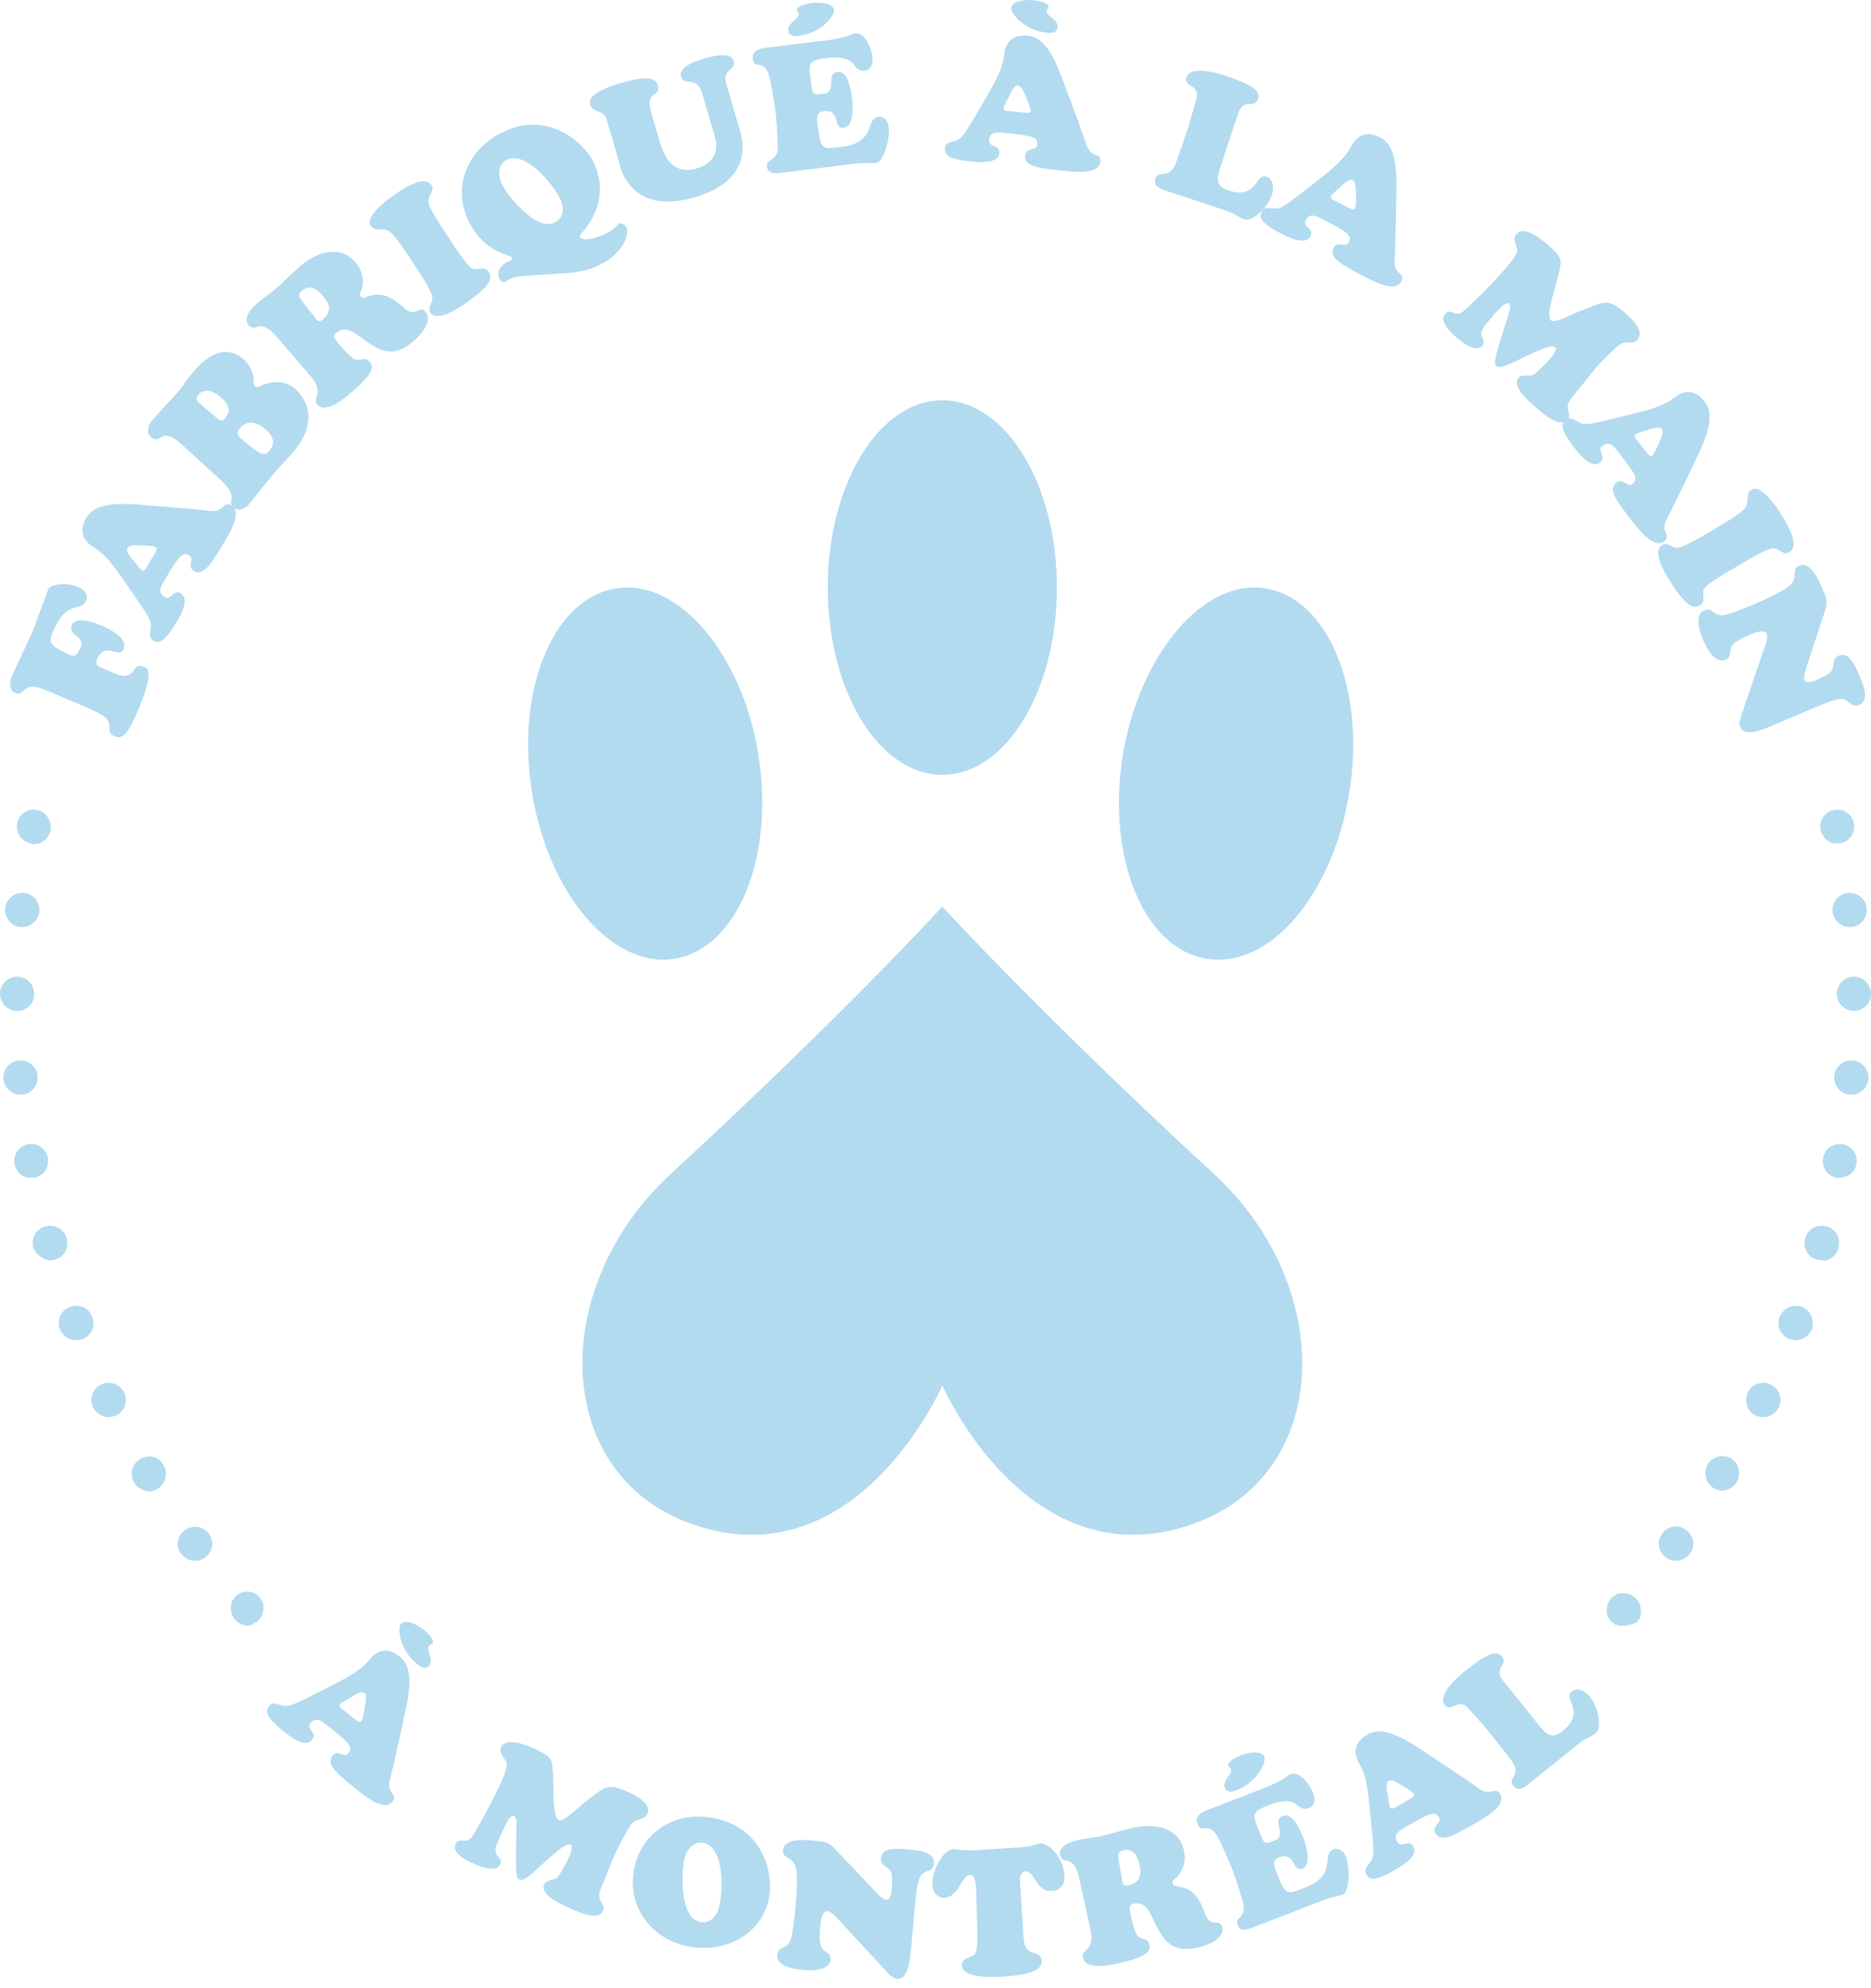 <?xml version="1.0" encoding="utf-8"?>
<!-- Generator: Adobe Illustrator 25.0.0, SVG Export Plug-In . SVG Version: 6.00 Build 0)  -->
<svg version="1.1" id="Layer_1" xmlns="http://www.w3.org/2000/svg" xmlns:xlink="http://www.w3.org/1999/xlink" x="0px" y="0px"
	 viewBox="0 0 218.8 232.443" style="enable-background:new 0 0 218.8 232.443;" xml:space="preserve">
<style type="text/css">
	.st0{fill:#B3DBF0;}
</style>
<path class="st0" d="M110.2,162.003c0,0-10,23-29.3,16.2c-16.4-5.8-16.8-27.7-2.5-40.9c20.4-18.8,31.8-31.3,31.8-31.3
	s11.4,12.5,31.8,31.3c14.3,13.2,13.9,35.1-2.5,40.9C120.2,185.003,110.2,162.003,110.2,162.003z M110.2,46.803
	c-7.4,0-13.4,9.8-13.4,21.9s6,21.9,13.4,21.9s13.4-9.8,13.4-21.9S117.6,46.803,110.2,46.803z M72,68.803
	c-7.3,1.2-11.7,11.8-9.8,23.8c1.9,11.9,9.4,20.7,16.7,19.5s11.7-11.8,9.8-23.8C86.8,76.403,79.3,67.603,72,68.803z M131.3,88.303
	c-1.9,11.9,2.4,22.6,9.8,23.8c7.4,1.2,14.8-7.5,16.7-19.5c1.9-11.9-2.4-22.6-9.8-23.8C140.8,67.603,133.3,76.403,131.3,88.303z
	 M29,190.103c-0.5,0-1-0.2-1.4-0.6c-0.4-0.4-0.6-0.9-0.6-1.4c0-0.1,0-0.3,0-0.4c0-0.1,0.1-0.2,0.1-0.4c0-0.1,0.1-0.2,0.2-0.3
	s0.1-0.2,0.2-0.3c0.8-0.8,2.1-0.8,2.8,0c0.1,0.1,0.2,0.2,0.2,0.3c0.1,0.1,0.1,0.2,0.2,0.3c0,0.1,0.1,0.2,0.1,0.4c0,0.1,0,0.3,0,0.4
	c0,0.5-0.2,1-0.6,1.4c-0.1,0.1-0.2,0.2-0.3,0.2s-0.2,0.1-0.3,0.2c-0.1,0.1-0.2,0.1-0.4,0.1C29.3,190.103,29.1,190.103,29,190.103z
	 M21.2,181.703L21.2,181.703L21.2,181.703c-0.7-0.9-0.5-2.1,0.4-2.8l0,0c0.9-0.6,2.1-0.5,2.8,0.4l0,0c0.7,0.9,0.5,2.1-0.4,2.8l0,0
	c-0.4,0.3-0.8,0.4-1.2,0.4l0,0C22.2,182.503,21.6,182.203,21.2,181.703z M15.7,173.403c-0.6-1-0.3-2.2,0.7-2.8l0,0
	c0.9-0.6,2.2-0.3,2.7,0.7l0,0c0.6,0.9,0.3,2.2-0.7,2.8l0,0c-0.3,0.2-0.7,0.3-1,0.3l0,0C16.7,174.303,16.1,174.003,15.7,173.403z
	 M10.9,164.603L10.9,164.603L10.9,164.603c-0.5-1-0.1-2.2,0.9-2.7l0,0c1-0.5,2.2-0.1,2.7,0.9l0,0c0.5,1,0.1,2.2-0.9,2.7l0,0
	c-0.3,0.1-0.6,0.2-0.9,0.2l0,0C12,165.703,11.3,165.303,10.9,164.603z M7,155.403L7,155.403L7,155.403c-0.4-1,0.1-2.2,1.2-2.6l0,0
	c1-0.4,2.2,0.1,2.6,1.2l0,0c0.4,1-0.1,2.2-1.2,2.6l0,0c-0.2,0.1-0.5,0.1-0.7,0.1l0,0C8,156.703,7.3,156.203,7,155.403z M3.9,145.903
	c-0.3-1.1,0.3-2.2,1.4-2.5l0,0c1.1-0.3,2.2,0.3,2.5,1.4l0,0c0.3,1.1-0.3,2.2-1.4,2.5l0,0c-0.2,0-0.4,0.1-0.5,0.1l0,0
	C5,147.303,4.2,146.703,3.9,145.903z M1.7,136.103L1.7,136.103L1.7,136.103c-0.2-1.1,0.5-2.1,1.6-2.3l0,0c1.1-0.2,2.1,0.5,2.3,1.6
	l0,0c0.2,1.1-0.5,2.1-1.6,2.3l0,0c-0.1,0-0.2,0-0.3,0l0,0C2.7,137.803,1.9,137.103,1.7,136.103z M0.4,126.203
	c-0.1-1.1,0.7-2.1,1.8-2.2l0,0c1.1-0.1,2.1,0.7,2.2,1.8l0,0c0.1,1.1-0.7,2.1-1.8,2.2l0,0c0,0-0.1,0-0.2,0l0,0
	C1.4,128.003,0.5,127.203,0.4,126.203z M2,118.203c-1.1,0-2-0.9-2-2l0,0c0-1.1,0.9-2,2-2l0,0c1.1,0,2,0.9,2,2l0,0
	C4,117.303,3.2,118.203,2,118.203L2,118.203L2,118.203z M2.4,108.403c-1.1-0.1-1.9-1.1-1.8-2.2l0,0c0.1-1.1,1.1-1.9,2.2-1.8l0,0
	c1.1,0.1,1.9,1.1,1.8,2.2l0,0c-0.1,1-1,1.8-2,1.8l0,0C2.5,108.403,2.4,108.403,2.4,108.403z M3.6,98.603c-1.1-0.2-1.8-1.2-1.6-2.3
	l0,0c0.2-1.1,1.2-1.8,2.3-1.6l0,0c1.1,0.2,1.8,1.3,1.6,2.4l0,0c-0.2,1-1,1.6-2,1.6l0,0C3.8,98.703,3.7,98.703,3.6,98.603z
	 M189.8,190.103c-0.1,0-0.3,0-0.4,0s-0.2-0.1-0.4-0.1c-0.1,0-0.2-0.1-0.3-0.2c-0.1-0.1-0.2-0.1-0.3-0.2c-0.1-0.1-0.2-0.2-0.2-0.3
	c-0.1-0.1-0.1-0.2-0.2-0.3c0-0.1-0.1-0.2-0.1-0.4c0-0.1,0-0.3,0-0.4c0-0.5,0.2-1,0.6-1.4c0.1-0.1,0.2-0.2,0.3-0.2
	c0.1-0.1,0.2-0.1,0.3-0.2c0.1-0.1,0.2-0.1,0.4-0.1c0.7-0.1,1.3,0.1,1.8,0.6c0.4,0.4,0.6,0.9,0.6,1.4c0,0.1,0,0.3,0,0.4
	c0,0.1-0.1,0.2-0.1,0.4c0,0.1-0.1,0.2-0.2,0.3s-0.1,0.2-0.2,0.3C190.9,189.903,190.4,190.103,189.8,190.103z M194.8,182.103
	c-0.9-0.7-1.1-1.9-0.4-2.8l0,0c0.6-0.9,1.9-1.1,2.8-0.4l0,0c0.9,0.7,1.1,1.9,0.4,2.8l0,0c-0.4,0.5-1,0.8-1.6,0.8l0,0
	C195.6,182.503,195.2,182.403,194.8,182.103z M200.4,174.003c-1-0.6-1.2-1.8-0.7-2.8l0,0l0,0l0,0c0.6-0.9,1.8-1.2,2.7-0.7l0,0
	c1,0.6,1.2,1.8,0.7,2.8l0,0c-0.4,0.6-1,1-1.7,1l0,0C201.1,174.303,200.7,174.203,200.4,174.003z M205.3,165.503
	c-1-0.5-1.4-1.7-0.9-2.7l0,0c0.5-1,1.7-1.4,2.7-0.9l0,0c1,0.5,1.4,1.7,0.9,2.7l0,0c-0.4,0.7-1.1,1.1-1.8,1.1l0,0
	C205.8,165.703,205.5,165.603,205.3,165.503z M209.3,156.603c-1-0.4-1.6-1.5-1.2-2.6l0,0c0.4-1,1.5-1.6,2.6-1.2l0,0
	c1,0.4,1.5,1.5,1.2,2.6l0,0c-0.3,0.8-1.1,1.3-1.9,1.3l0,0C209.8,156.703,209.5,156.603,209.3,156.603z M212.5,147.303
	c-1.1-0.3-1.7-1.4-1.4-2.5l0,0c0.3-1.1,1.4-1.7,2.5-1.4l0,0c1.1,0.3,1.7,1.4,1.4,2.5l0,0c-0.2,0.9-1,1.5-1.9,1.5l0,0
	C212.8,147.303,212.7,147.303,212.5,147.303z M214.8,137.703c-1.1-0.2-1.8-1.2-1.6-2.3l0,0c0.2-1.1,1.2-1.8,2.3-1.6l0,0
	c1.1,0.2,1.8,1.2,1.6,2.3l0,0c-0.2,1-1,1.6-2,1.6l0,0C215,137.703,214.9,137.703,214.8,137.703z M216.3,128.003
	c-1.1-0.1-1.9-1.1-1.8-2.2l0,0l0,0l0,0c0.1-1.1,1.1-1.9,2.2-1.8l0,0c1.1,0.1,1.9,1.1,1.8,2.2l0,0c-0.1,1-1,1.8-2,1.8l0,0
	C216.4,128.003,216.3,128.003,216.3,128.003z M214.8,116.203c0-1.1,0.9-2,2-2l0,0c1.1,0,2,0.9,2,2l0,0c0,1.1-0.9,2-2,2l0,0l0,0l0,0
	C215.7,118.203,214.8,117.303,214.8,116.203z M214.3,106.603c-0.1-1.1,0.7-2.1,1.8-2.2l0,0c1.1-0.1,2.1,0.7,2.2,1.8l0,0
	c0.1,1.1-0.7,2.1-1.8,2.2l0,0c-0.1,0-0.1,0-0.2,0l0,0C215.3,108.403,214.4,107.603,214.3,106.603z M212.9,97.003
	c-0.2-1.1,0.5-2.1,1.6-2.3l0,0c1.1-0.2,2.1,0.5,2.3,1.6l0,0c0.2,1.1-0.5,2.1-1.6,2.3l0,0c-0.1,0-0.2,0-0.4,0l0,0
	C214,98.703,213.1,98.003,212.9,97.003z M7.235,81.498c-0.786-0.353-2.018-0.893-2.812-1.112c-1.764-0.468-1.575,1.092-2.641,0.645
	c-0.735-0.309-0.688-1.291-0.428-1.91c0.212-0.504,1.869-3.908,2.544-5.516c0.163-0.387,1.604-4.36,1.718-4.631
	c0.317-0.756,2.238-0.883,3.556-0.329c0.658,0.276,1.206,0.87,0.896,1.606c-0.561,1.336-2.263-0.199-3.824,3.519
	c-0.496,1.182-0.805,1.645,2.003,2.823c0.349,0.146,0.687,0.266,1.158-0.857c0.626-1.491-1.554-1.29-0.984-2.646
	c0.463-1.104,2.606-0.295,3.361,0.022c0.91,0.382,3.213,1.463,2.66,2.779c-0.521,1.239-2.172-0.957-3.043,1.114
	c-0.357,0.853-0.153,0.801,1.833,1.658c2.833,1.281,2.066-1.342,3.538-0.724c0.445,0.188,1.37,0.371-0.605,5.076
	c-1.302,3.098-1.958,3.414-2.791,3.064c-1.084-0.455-0.142-1.289-0.997-2.127c-0.461-0.421-1.812-1.057-2.45-1.325L7.235,81.498z
	 M14.47,67.847c-0.911-1.302-2.057-2.987-3.482-3.838c-1.244-0.742-1.838-1.879-0.88-3.483c0.936-1.569,3.133-1.604,4.742-1.598
	c0.706,0.006,7.85,0.574,9.716,0.807c1.726,0.223,1.477-1.246,2.505-0.633c1.316,0.785-0.265,3.313-0.803,4.216
	c-1.538,2.579-2.481,4.119-3.6,3.452c-0.866-0.517,0.115-1.423-0.517-1.799c-0.812-0.484-1.152-0.076-2.885,2.827
	c-0.56,0.938-0.856,1.519,0.027,2.046c0.703,0.419,0.923-1.015,1.86-0.455c1.082,0.646-0.062,2.604-0.491,3.325
	c-1.539,2.579-2.166,2.523-2.742,2.179c-0.849-0.505-0.015-1.329-0.353-2.239c-0.25-0.687-0.89-1.582-1.306-2.197L14.47,67.847z
	 M18.027,64.833c0.107-0.18,0.467-0.699,0.196-0.861c-0.271-0.161-1.521-0.197-1.859-0.203c-0.386-0.01-1.235-0.102-1.473,0.295
	c-0.258,0.433,0.642,1.385,0.797,1.575s0.676,0.917,0.893,1.046c0.307,0.184,0.521-0.3,0.64-0.498L18.027,64.833z M29.652,44.513
	c0.007,0.253-0.02,0.479,0.189,0.655c0.208,0.176,0.422,0.054,0.638-0.038c0.812-0.44,2.626-0.86,3.973,0.279
	c1.604,1.356,2.668,4.1-0.06,7.322c-0.461,0.546-0.897,1.029-1.336,1.483c-0.424,0.468-0.847,0.935-1.267,1.432
	c-0.462,0.546-0.92,1.12-1.365,1.68c-0.43,0.572-0.874,1.131-1.35,1.692c-0.42,0.497-1.184,0.814-1.745,0.339
	c-0.994-0.841,0.898-1.028-1.683-3.377l-4.47-4.083c-2.34-2.145-2.4,0.171-3.507-0.765c-0.609-0.516-0.342-1.418,0.079-1.915
	c0.502-0.593,1.035-1.159,1.554-1.739c0.534-0.566,1.067-1.132,1.569-1.726c0.326-0.385,0.605-0.781,0.886-1.177
	c0.296-0.383,0.59-0.795,0.901-1.163c2.482-2.936,4.516-2.509,5.75-1.464C29.148,42.574,29.676,43.542,29.652,44.513z M25,48.583
	c0.625,0.529,0.902,0.818,1.323,0.321c0.813-0.962,0.33-1.756-0.552-2.502c-0.722-0.61-1.823-1.13-2.569-0.248
	c-0.502,0.594,0.033,0.937,0.499,1.33L25,48.583z M28.913,51.893c1.86,1.573,2.166,1.31,2.586,0.812
	c0.773-0.914,0.42-1.764-0.414-2.469c-0.979-0.828-2.089-1.271-3.038-0.149c-0.421,0.497-0.259,0.826,0.064,1.128L28.913,51.893z
	 M32.39,39.422c-2.124-2.467-2.456-0.407-3.306-1.394c-0.754-0.876,0.392-2.056,1.028-2.604c0.334-0.288,0.68-0.53,1.028-0.802
	c0.346-0.242,0.707-0.498,1.025-0.772c0.509-0.438,0.991-0.909,1.488-1.393c0.496-0.455,0.994-0.938,1.503-1.377
	c1.799-1.549,4.568-2.548,6.391-0.432c0.822,0.955,1.155,2.275,0.635,3.473c-0.075,0.203-0.146,0.347,0.02,0.538
	c0.205,0.238,0.467,0.124,0.727,0.039c1.47-0.546,2.594-0.238,4.296,1.289c1.466,1.315,1.732-0.467,2.568,0.505
	c0.521,0.604,0.337,1.871-1.461,3.42c-2.547,2.192-4.126,1.002-6.428-0.674c-0.806-0.582-1.692-1.064-2.568-0.312
	c-0.35,0.302-0.436,0.459,0.428,1.462c0.397,0.461,0.977,1.07,1.44,1.447c0.758,0.623,1.377-0.299,2.035,0.465
	c0.493,0.573,0.465,1.346-2.113,3.565c-0.764,0.657-3.023,2.604-4.023,1.441c-0.713-0.827,0.974-1.282-0.808-3.352L32.39,39.422z
	 M36.686,36.944c0.324,0.44,0.546,0.859,1.071,0.407c1.034-0.891,0.875-1.751,0.025-2.738c-0.671-0.779-1.547-1.411-2.471-0.616
	c-0.589,0.507-0.258,0.859,0.136,1.38L36.686,36.944z M47.586,29.651c-1.471-2.225-1.981-2.617-2.337-2.735
	c-0.738-0.241-1.456,0.158-1.896-0.508c-0.834-1.262,2.74-3.624,3.09-3.855c1.051-0.695,3.229-2.084,4.017-0.894
	c0.417,0.631-0.271,1.036-0.374,1.758c-0.078,0.605,0.947,2.193,1.758,3.42l1.146,1.734c2.062,3.118,2.226,2.908,2.715,2.888
	c0.611-0.027,1.09-0.218,1.449,0.325c0.347,0.525,0.711,1.418-3.126,3.954c-0.735,0.487-2.954,1.929-3.695,0.808
	c-0.37-0.561,0.167-1.042,0.228-1.561c0.048-0.384-0.205-1.147-1.827-3.601L47.586,29.651z M63.179,32.14
	c-1.944,0.137-2.78,0.104-3.628,0.52c-0.151,0.074-0.283,0.187-0.453,0.27c-0.301,0.148-0.572-0.069-0.701-0.333
	c-0.39-0.792,0.17-1.605,0.886-1.957c0.133-0.064,0.273-0.111,0.405-0.176c0.113-0.056,0.265-0.177,0.19-0.327
	c-0.204-0.415-3.209-0.482-5.07-4.27c-1.964-3.995-0.168-8.388,3.94-10.406c5.201-2.557,9.449,1.041,10.644,3.472
	c1.454,2.959,0.768,5.94-1.438,8.404c-0.076,0.084-0.171,0.271-0.115,0.384c0.148,0.302,1.066,0.553,3.253-0.522
	c0.754-0.37,1.171-0.996,1.321-1.07c0.283-0.139,0.731,0.249,0.852,0.494c0.287,0.584-0.113,2.863-3.204,4.382
	c-1.168,0.574-2.108,0.756-3.396,0.897L63.179,32.14z M59.261,18.694c-1.055,0.519-1.046,1.871-0.592,2.795
	c0.787,1.602,4.132,5.55,6.167,4.549c1.149-0.564,1.148-1.804,0.648-2.821C64.642,21.501,61.466,17.611,59.261,18.694z
	 M82.119,10.951c-0.632-2.156-2.123-0.822-2.466-1.991c-0.366-1.25,1.984-1.895,2.811-2.137c0.766-0.225,2.983-0.874,3.326,0.295
	c0.33,1.129-1.382,0.887-0.845,2.721l1.595,5.442c0.266,0.907,1.703,5.739-5.271,7.782c-7.942,2.326-8.851-4.061-8.921-4.303
	l-1.364-4.656c-0.291-1.294-1.662-0.892-1.934-1.819c-0.083-0.282-0.635-1.346,3.518-2.562c3.285-0.963,4.127-0.553,4.357,0.233
	c0.426,1.451-1.441,0.532-0.822,3.021l1.087,3.709c0.702,2.398,2.059,3.665,4.195,3.039c3.185-0.934,2.27-3.532,2.205-3.754
	L82.119,10.951z M96.503,4.736c2.793-0.345,3.137-0.811,3.471-0.853c1.188-0.146,1.941,1.834,2.055,2.751
	c0.085,0.688-0.086,1.534-0.898,1.635c-1.646,0.204-0.561-1.962-4.521-1.472c-2.313,0.286-2.032,0.675-1.736,3.071
	c0.149,1.209,0.218,1.243,1.489,1.086c1.584-0.196,0.109-2.363,1.589-2.546c1.209-0.149,1.584,2.195,1.685,3.008
	c0.105,0.855,0.27,3.374-0.981,3.529c-1.292,0.159-0.271-2.188-2.376-1.929c-0.875,0.108-0.756,0.898-0.674,1.565
	c0.377,3.043,0.566,2.871,2.756,2.601c4.272-0.529,2.7-3.318,4.409-3.529c0.667-0.083,1.094,0.626,1.165,1.21
	c0.176,1.417-0.635,4.1-1.469,4.202c-0.146,0.019-0.487-0.003-0.933-0.011c-0.464,0.015-1.055,0.024-1.764,0.112l-8.566,1.06
	c-1.376,0.17-1.475-0.452-1.508-0.724c-0.142-1.146,1.389-0.404,1.262-2.632c-0.22-3.824-0.152-3.452-0.827-7.199
	c-0.541-3.171-1.921-1.328-2.104-2.808c-0.157-1.271,1.62-1.28,2.475-1.386L96.503,4.736z M92.167,3.558
	c-0.108-0.875,1.314-1.348,1.245-1.91c-0.023-0.188-0.198-0.229-0.227-0.459c-0.064-0.521,1.34-0.801,1.674-0.842
	c0.646-0.08,2.568-0.106,2.688,0.853c0.064,0.521-1.324,2.64-4.159,2.991C92.846,4.257,92.249,4.225,92.167,3.558z M115.425,11.225
	c0.792-1.377,1.832-3.13,1.997-4.779c0.145-1.441,0.922-2.461,2.781-2.275c1.816,0.183,2.779,2.156,3.457,3.616
	c0.294,0.642,2.809,7.35,3.389,9.138c0.531,1.656,1.756,0.809,1.636,1.999c-0.152,1.525-3.112,1.166-4.157,1.061
	c-2.986-0.299-4.781-0.499-4.651-1.794c0.101-1.003,1.337-0.499,1.41-1.23c0.094-0.94-0.42-1.076-3.783-1.412
	c-1.087-0.109-1.737-0.132-1.841,0.892c-0.081,0.814,1.311,0.405,1.201,1.491c-0.125,1.254-2.383,1.049-3.219,0.965
	c-2.987-0.299-3.202-0.89-3.136-1.559c0.099-0.981,1.197-0.576,1.878-1.268c0.517-0.518,1.055-1.477,1.436-2.114L115.425,11.225z
	 M119.661,13.167c0.209,0.021,0.831,0.126,0.862-0.188s-0.465-1.46-0.604-1.77c-0.154-0.353-0.432-1.161-0.892-1.207
	c-0.501-0.051-0.981,1.167-1.089,1.389c-0.105,0.222-0.543,1.001-0.568,1.251c-0.035,0.355,0.494,0.345,0.723,0.368L119.661,13.167z
	 M118.248,0.937c0.096-0.961,2.018-0.979,2.665-0.915c0.335,0.033,1.744,0.28,1.692,0.803c-0.023,0.229-0.197,0.275-0.215,0.464
	c-0.057,0.563,1.376,1.002,1.288,1.88c-0.067,0.668-0.662,0.714-1.205,0.66C119.633,3.544,118.195,1.459,118.248,0.937z
	 M136.478,22.342c-0.638-0.212-1.667-0.509-1.363-1.425c0.409-1.236,1.62,0.315,2.446-1.977c0.522-1.441,0.945-2.717,1.336-3.893
	c0.396-1.195,0.666-2.345,0.996-3.474c0.516-1.688-1.529-1.392-1.152-2.527c0.482-1.455,3.637-0.497,4.613-0.174
	c3.986,1.321,3.961,2.065,3.736,2.743c-0.383,1.155-1.667-0.243-2.288,1.63l-2.101,6.337c-0.477,1.435-0.469,2.212,0.947,2.681
	c3.387,1.123,3.149-2.03,4.425-1.607c0.897,0.298,0.919,1.366,0.667,2.124c-0.515,1.555-2.291,3.177-3.208,2.873
	c-0.358-0.119-0.611-0.291-0.95-0.47c-0.353-0.205-0.771-0.41-1.448-0.635L136.478,22.342z M154.371,20.87
	c1.242-0.989,2.855-2.236,3.615-3.711c0.665-1.288,1.763-1.95,3.424-1.093c1.623,0.837,1.793,3.027,1.885,4.635
	c0.039,0.705-0.09,7.869-0.207,9.746c-0.116,1.736,1.334,1.397,0.785,2.461c-0.703,1.362-3.324-0.061-4.257-0.542
	c-2.669-1.377-4.264-2.224-3.667-3.381c0.463-0.896,1.428,0.027,1.764-0.625c0.434-0.84,0.006-1.155-2.998-2.706
	c-0.971-0.5-1.568-0.762-2.041,0.153c-0.375,0.728,1.07,0.858,0.568,1.829c-0.577,1.119-2.602,0.099-3.349-0.287
	c-2.669-1.377-2.651-2.006-2.343-2.603c0.452-0.877,1.325-0.096,2.213-0.488c0.67-0.293,1.525-0.986,2.113-1.438L154.371,20.87z
	 M157.597,24.235c0.187,0.097,0.728,0.423,0.872,0.143s0.104-1.529,0.089-1.868c-0.014-0.385,0.025-1.239-0.386-1.451
	c-0.447-0.23-1.342,0.726-1.523,0.893c-0.18,0.166-0.873,0.73-0.988,0.954c-0.164,0.317,0.332,0.502,0.537,0.608L157.597,24.235z
	 M176.432,36.66c0.086-0.288,0.328-0.913,0.045-1.163c-0.488-0.431-2.164,1.789-2.622,2.309c-1.485,1.687,0.218,1.787-0.532,2.639
	c-0.792,0.898-2.506-0.556-3.121-1.098c-0.551-0.485-1.944-1.797-1.223-2.616c0.792-0.898,1.085,0.676,2.35-0.506
	c1.293-1.213,2.727-2.554,4.739-4.84c0.833-0.945,1.2-1.489,1.347-2.005c0.134-0.47-0.668-1.372-0.098-2.018
	c0.791-0.898,2.451,0.172,3.713,1.282c1.844,1.625,1.535,1.912,1.299,3.133c-0.268,1.416-1.567,4.862-1.013,5.631
	c0.392,0.541,2.718-0.798,4.202-1.338c2.109-0.773,2.541-1.232,4.622,0.601c0.693,0.61,2.228,2.047,1.353,3.04
	c-0.555,0.63-1.375,0.132-2.005,0.528c-0.515,0.33-2.264,2.093-2.889,2.803c-0.208,0.236-1.642,2.054-2.87,3.575
	c-0.966,1.191,0.202,1.772-0.422,2.482c-0.932,1.056-3.049-0.894-3.742-1.505c-0.646-0.569-2.861-2.408-1.973-3.417
	c0.486-0.552,1.278-0.021,1.833-0.429c0.3-0.213,3.003-2.646,2.451-3.132c-0.489-0.431-2.215,0.512-3.302,0.982
	c-0.985,0.42-3.136,1.717-3.584,1.21c-0.225-0.254-0.379-0.334,0.551-3.295L176.432,36.66z M190.941,48.398
	c1.541-0.386,3.525-0.854,4.828-1.881c1.139-0.896,2.412-1.045,3.568,0.423c1.131,1.436,0.379,3.499-0.203,5.001
	c-0.258,0.657-3.342,7.126-4.227,8.786c-0.824,1.532,0.637,1.825-0.304,2.566c-1.204,0.948-3.001-1.433-3.65-2.258
	c-1.859-2.358-2.961-3.79-1.938-4.596c0.792-0.624,1.288,0.616,1.865,0.161c0.742-0.585,0.483-1.05-1.609-3.705
	c-0.676-0.858-1.112-1.344-1.92-0.706c-0.645,0.507,0.617,1.225-0.24,1.9c-0.99,0.78-2.41-0.988-2.931-1.648
	c-1.858-2.358-1.583-2.924-1.055-3.34c0.774-0.611,1.246,0.462,2.217,0.472c0.731,0.013,1.796-0.266,2.519-0.434L190.941,48.398z
	 M192.483,52.797c0.13,0.165,0.487,0.687,0.734,0.491s0.728-1.35,0.854-1.663c0.147-0.356,0.537-1.118,0.25-1.481
	c-0.312-0.396-1.521,0.104-1.756,0.182c-0.232,0.076-1.098,0.303-1.295,0.459c-0.281,0.221,0.094,0.595,0.236,0.776L192.483,52.797z
	 M201.396,61.325c2.294-1.36,2.711-1.852,2.846-2.2c0.277-0.727-0.086-1.463,0.601-1.87c1.301-0.771,3.485,2.914,3.7,3.275
	c0.643,1.084,1.924,3.328,0.695,4.057c-0.65,0.385-1.021-0.323-1.737-0.46c-0.601-0.107-2.237,0.839-3.502,1.588l-1.788,1.061
	c-3.217,1.907-3.016,2.081-3.018,2.571c-0.004,0.612,0.163,1.099-0.396,1.431c-0.543,0.322-1.452,0.642-3.798-3.315
	c-0.45-0.759-1.782-3.046-0.626-3.731c0.578-0.343,1.033,0.218,1.548,0.304c0.382,0.066,1.157-0.148,3.687-1.648L201.396,61.325z
	 M211.26,77.987c-0.095,0.313-0.392,1.171-0.244,1.519c0.206,0.482,1.006,0.165,1.335,0.025c0.483-0.206,1.306-0.579,1.684-0.923
	c0.696-0.616-0.029-1.517,1.015-1.96c1.236-0.526,2.017,1.469,2.361,2.279c0.362,0.851,1.355,2.915,0.022,3.482
	c-1.101,0.469-1.132-0.728-2.159-0.678c-0.803,0.045-2,0.555-2.734,0.867l-5.004,2.13c-0.869,0.37-3.466,1.613-4.018,0.318
	c-0.164-0.386-0.072-0.813,0.056-1.21l2.81-8.247c0.137-0.377,0.387-1.077,0.213-1.482c-0.254-0.599-1.519-0.084-1.924,0.089
	c-0.541,0.23-1.248,0.554-1.701,0.884c-1.112,0.816-0.213,1.643-1.159,2.046c-1.294,0.551-2.257-1.39-2.644-2.298
	c-0.379-0.889-1.109-2.928,0.146-3.462c1.024-0.437,1.095,0.857,2.414,0.523c0.888-0.218,2.122-0.697,2.991-1.067
	c1.391-0.593,2.801-1.192,4.102-1.997c1.8-1.132,0.454-2.202,1.613-2.695c1.371-0.584,2.404,2.057,2.774,2.926
	c0.51,1.198,0.523,1.443,0.12,2.642L211.26,77.987z M38.909,197.026c1.412-0.727,3.236-1.637,4.269-2.936
	c0.903-1.133,2.109-1.569,3.571-0.405c1.429,1.137,1.169,3.319,0.947,4.914c-0.1,0.699-1.621,7.701-2.102,9.52
	c-0.452,1.68,1.037,1.631,0.292,2.567c-0.955,1.2-3.248-0.707-4.07-1.36c-2.349-1.871-3.749-3.012-2.939-4.03
	c0.628-0.789,1.395,0.305,1.852-0.271c0.589-0.739,0.23-1.132-2.415-3.237c-0.854-0.68-1.39-1.053-2.031-0.248
	c-0.51,0.641,0.881,1.05,0.201,1.905c-0.785,0.986-2.572-0.41-3.229-0.933c-2.349-1.871-2.21-2.485-1.792-3.01
	c0.615-0.772,1.319,0.164,2.266-0.048c0.715-0.156,1.688-0.67,2.353-1L38.909,197.026z M41.417,200.956
	c0.164,0.131,0.631,0.556,0.827,0.309c0.196-0.246,0.4-1.48,0.451-1.814c0.062-0.381,0.266-1.212-0.096-1.499
	c-0.394-0.314-1.458,0.449-1.668,0.578s-0.999,0.547-1.156,0.744c-0.222,0.28,0.228,0.557,0.408,0.701L41.417,200.956z
	 M46.858,189.906c0.602-0.756,2.227,0.271,2.737,0.676c0.263,0.21,1.315,1.18,0.988,1.592c-0.144,0.18-0.315,0.125-0.432,0.273
	c-0.353,0.443,0.614,1.589,0.064,2.279c-0.419,0.526-0.944,0.242-1.371-0.098C46.609,192.848,46.531,190.316,46.858,189.906z
	 M60.389,213.47c0-0.301,0.055-0.97-0.288-1.129c-0.591-0.274-1.565,2.332-1.856,2.961c-0.944,2.04,0.718,1.652,0.241,2.681
	c-0.503,1.086-2.561,0.181-3.304-0.163c-0.667-0.309-2.376-1.169-1.917-2.16c0.503-1.086,1.232,0.339,2.108-1.154
	c0.893-1.531,1.885-3.225,3.164-5.989c0.529-1.144,0.727-1.77,0.719-2.306c-0.005-0.488-1.03-1.125-0.669-1.907
	c0.503-1.086,2.399-0.533,3.925,0.172c2.231,1.032,2.016,1.396,2.138,2.633c0.147,1.433-0.118,5.107,0.633,5.686
	c0.529,0.406,2.378-1.538,3.647-2.479c1.801-1.343,2.085-1.906,4.601-0.741c0.839,0.388,2.719,1.327,2.164,2.528
	c-0.353,0.763-1.281,0.519-1.772,1.079c-0.399,0.463-1.574,2.651-1.971,3.508c-0.132,0.286-0.988,2.437-1.732,4.245
	c-0.587,1.418,0.698,1.643,0.301,2.501c-0.591,1.277-3.176,0.011-4.015-0.377c-0.782-0.361-3.429-1.493-2.865-2.713
	c0.309-0.667,1.22-0.385,1.635-0.933c0.226-0.289,2.125-3.393,1.457-3.701c-0.591-0.274-1.978,1.122-2.885,1.883
	c-0.825,0.683-2.517,2.539-3.092,2.181c-0.288-0.18-0.457-0.212-0.411-3.315L60.389,213.47z M74.286,217.99
	c1.143-4.303,5.382-6.436,9.807-5.261c5.602,1.488,6.444,6.992,5.749,9.61c-1.159,4.364-5.782,6.222-9.923,5.123
	C75.636,226.325,73.137,222.314,74.286,217.99z M82.356,215.505c-1.137-0.301-2.018,0.725-2.282,1.72
	c-0.459,1.725-0.529,6.899,1.663,7.482c1.238,0.329,2.052-0.606,2.343-1.703C84.571,221.157,84.731,216.137,82.356,215.505z
	 M102.391,221.207c0.231,0.233,0.843,0.902,1.22,0.937c0.523,0.049,0.623-0.806,0.657-1.161c0.049-0.523,0.112-1.424-0.01-1.92
	c-0.211-0.905-1.348-0.696-1.243-1.824c0.125-1.338,2.251-1.077,3.129-0.995c0.92,0.086,3.208,0.194,3.074,1.637
	c-0.112,1.192-1.178,0.649-1.623,1.578c-0.342,0.728-0.463,2.024-0.538,2.818l-0.506,5.415c-0.088,0.94-0.23,3.816-1.63,3.685
	c-0.418-0.039-0.75-0.323-1.039-0.624l-5.919-6.394c-0.267-0.299-0.764-0.852-1.203-0.892c-0.648-0.061-0.796,1.296-0.837,1.735
	c-0.055,0.585-0.106,1.361-0.032,1.916c0.189,1.368,1.343,0.969,1.248,1.993c-0.131,1.401-2.296,1.325-3.278,1.233
	c-0.962-0.089-3.103-0.416-2.977-1.775c0.104-1.108,1.275-0.556,1.609-1.875c0.23-0.885,0.395-2.198,0.483-3.139
	c0.14-1.505,0.283-3.031,0.194-4.558c-0.139-2.122-1.721-1.447-1.603-2.701c0.139-1.484,2.953-1.137,3.894-1.049
	c1.296,0.121,1.518,0.226,2.381,1.15L102.391,221.207z M119.242,216.007c0.901-0.057,1.315-0.167,1.626-0.25
	c0.288-0.103,0.452-0.176,0.85-0.201c0.817-0.052,2.618,1.454,2.76,3.718c0.066,1.048-0.434,1.774-1.504,1.842
	c-1.823,0.116-1.959-2.359-3.027-2.291c-0.817,0.052-0.662,1.179-0.652,1.346l0.408,6.434c0.157,2.495,2.01,1.178,2.103,2.645
	c0.041,0.65-0.299,1.598-4.218,1.846c-1.07,0.068-4.986,0.358-5.088-1.256c-0.071-1.111,1.257-0.752,1.625-1.576
	c0.181-0.454,0.186-1.717,0.173-2.242l-0.125-4.643c-0.056-2.206-0.494-2.157-0.788-2.138c-0.944,0.059-1.248,2.562-2.946,2.67
	c-0.817,0.052-1.347-0.672-1.395-1.427c-0.113-1.781,1.249-4.204,2.444-4.28c0.147-0.009,0.381,0.04,0.785,0.098
	c0.402,0.038,0.973,0.086,1.811,0.032L119.242,216.007z M126.229,219.732c-0.699-3.179-1.969-1.523-2.248-2.795
	c-0.248-1.128,1.32-1.624,2.141-1.804c0.43-0.094,0.85-0.143,1.285-0.218c0.419-0.049,0.859-0.103,1.269-0.193
	c0.656-0.144,1.304-0.33,1.972-0.52c0.651-0.165,1.32-0.355,1.975-0.499c2.317-0.509,5.23-0.075,5.829,2.654
	c0.27,1.23-0.062,2.551-1.09,3.357c-0.162,0.143-0.292,0.236-0.238,0.482c0.068,0.307,0.352,0.331,0.621,0.38
	c1.553,0.217,2.396,1.021,3.171,3.173c0.665,1.853,1.746,0.412,2.021,1.663c0.171,0.779-0.592,1.807-2.909,2.317
	c-3.282,0.721-4.107-1.076-5.338-3.643c-0.433-0.894-0.985-1.74-2.113-1.493c-0.451,0.099-0.601,0.197-0.317,1.489
	c0.131,0.595,0.351,1.406,0.581,1.958c0.372,0.907,1.354,0.39,1.571,1.374c0.162,0.738-0.229,1.406-3.551,2.136
	c-0.985,0.216-3.898,0.857-4.226-0.641c-0.235-1.067,1.465-0.666,0.879-3.332L126.229,219.732z M131.186,219.588
	c0.076,0.542,0.073,1.016,0.749,0.867c1.333-0.293,1.602-1.126,1.323-2.397c-0.221-1.006-0.693-1.977-1.883-1.715
	c-0.759,0.167-0.635,0.634-0.535,1.279L131.186,219.588z M147.723,209.116c2.624-1.018,2.845-1.553,3.158-1.675
	c1.116-0.433,2.33,1.305,2.664,2.166c0.25,0.647,0.292,1.509-0.472,1.805c-1.547,0.6-1.023-1.766-4.744-0.324
	c-2.174,0.843-1.807,1.152-0.933,3.404c0.44,1.135,0.514,1.152,1.708,0.689c1.488-0.577-0.47-2.319,0.92-2.857
	c1.136-0.441,2.073,1.742,2.369,2.506c0.311,0.803,1.085,3.206-0.09,3.662c-1.214,0.471-0.798-2.057-2.776-1.29
	c-0.822,0.319-0.514,1.056-0.271,1.682c1.109,2.86,1.252,2.646,3.307,1.85c4.015-1.557,1.808-3.877,3.415-4.5
	c0.627-0.243,1.213,0.341,1.426,0.888c0.517,1.332,0.385,4.131-0.399,4.435c-0.137,0.053-0.473,0.116-0.907,0.216
	c-0.446,0.128-1.017,0.282-1.683,0.54l-8.049,3.12c-1.293,0.501-1.54-0.08-1.638-0.334c-0.418-1.076,1.248-0.731,0.58-2.861
	c-1.147-3.655-0.991-3.31-2.561-6.779c-1.299-2.943-2.187-0.819-2.726-2.21c-0.463-1.194,1.258-1.636,2.06-1.947L147.723,209.116z
	 M143.23,209.032c-0.319-0.823,0.945-1.628,0.74-2.157c-0.068-0.176-0.248-0.174-0.331-0.389c-0.19-0.491,1.105-1.105,1.417-1.225
	c0.608-0.236,2.466-0.73,2.815,0.17c0.19,0.49-0.639,2.883-3.303,3.916C144.059,209.544,143.473,209.66,143.23,209.032z
	 M160.176,211.334c-0.166-1.58-0.352-3.611-1.185-5.045c-0.729-1.253-0.698-2.535,0.919-3.474c1.579-0.919,3.517,0.116,4.922,0.902
	c0.615,0.347,6.589,4.307,8.108,5.416c1.402,1.031,1.897-0.375,2.499,0.66c0.771,1.326-1.839,2.771-2.747,3.299
	c-2.596,1.51-4.168,2.4-4.823,1.275c-0.507-0.872,0.792-1.189,0.421-1.824c-0.475-0.817-0.971-0.626-3.895,1.075
	c-0.944,0.55-1.485,0.913-0.968,1.802c0.412,0.708,1.3-0.439,1.848,0.505c0.634,1.089-1.316,2.248-2.042,2.67
	c-2.596,1.51-3.117,1.157-3.455,0.577c-0.497-0.854,0.632-1.17,0.778-2.13c0.115-0.723-0.012-1.816-0.077-2.555L160.176,211.334z
	 M164.749,210.423c0.181-0.105,0.748-0.386,0.589-0.658c-0.159-0.273-1.234-0.91-1.527-1.08c-0.333-0.195-1.033-0.687-1.432-0.455
	c-0.435,0.253-0.11,1.522-0.067,1.764c0.044,0.242,0.147,1.13,0.273,1.348c0.179,0.309,0.602-0.009,0.802-0.126L164.749,210.423z
	 M178.925,208.472c-0.523,0.422-1.331,1.126-1.936,0.374c-0.817-1.014,1.143-1.191-0.335-3.127c-0.929-1.22-1.772-2.266-2.549-3.232
	c-0.79-0.981-1.609-1.831-2.38-2.72c-1.14-1.347-1.998,0.531-2.75-0.401c-0.962-1.194,1.553-3.327,2.354-3.973
	c3.27-2.634,3.882-2.21,4.33-1.653c0.764,0.948-1.107,1.269,0.131,2.806l4.188,5.2c0.948,1.177,1.605,1.592,2.767,0.656
	c2.779-2.239,0-3.748,1.047-4.591c0.736-0.592,1.646-0.032,2.147,0.59c1.028,1.275,1.428,3.648,0.677,4.254
	c-0.295,0.237-0.576,0.356-0.911,0.543c-0.363,0.185-0.762,0.426-1.319,0.874L178.925,208.472z"/>
</svg>
